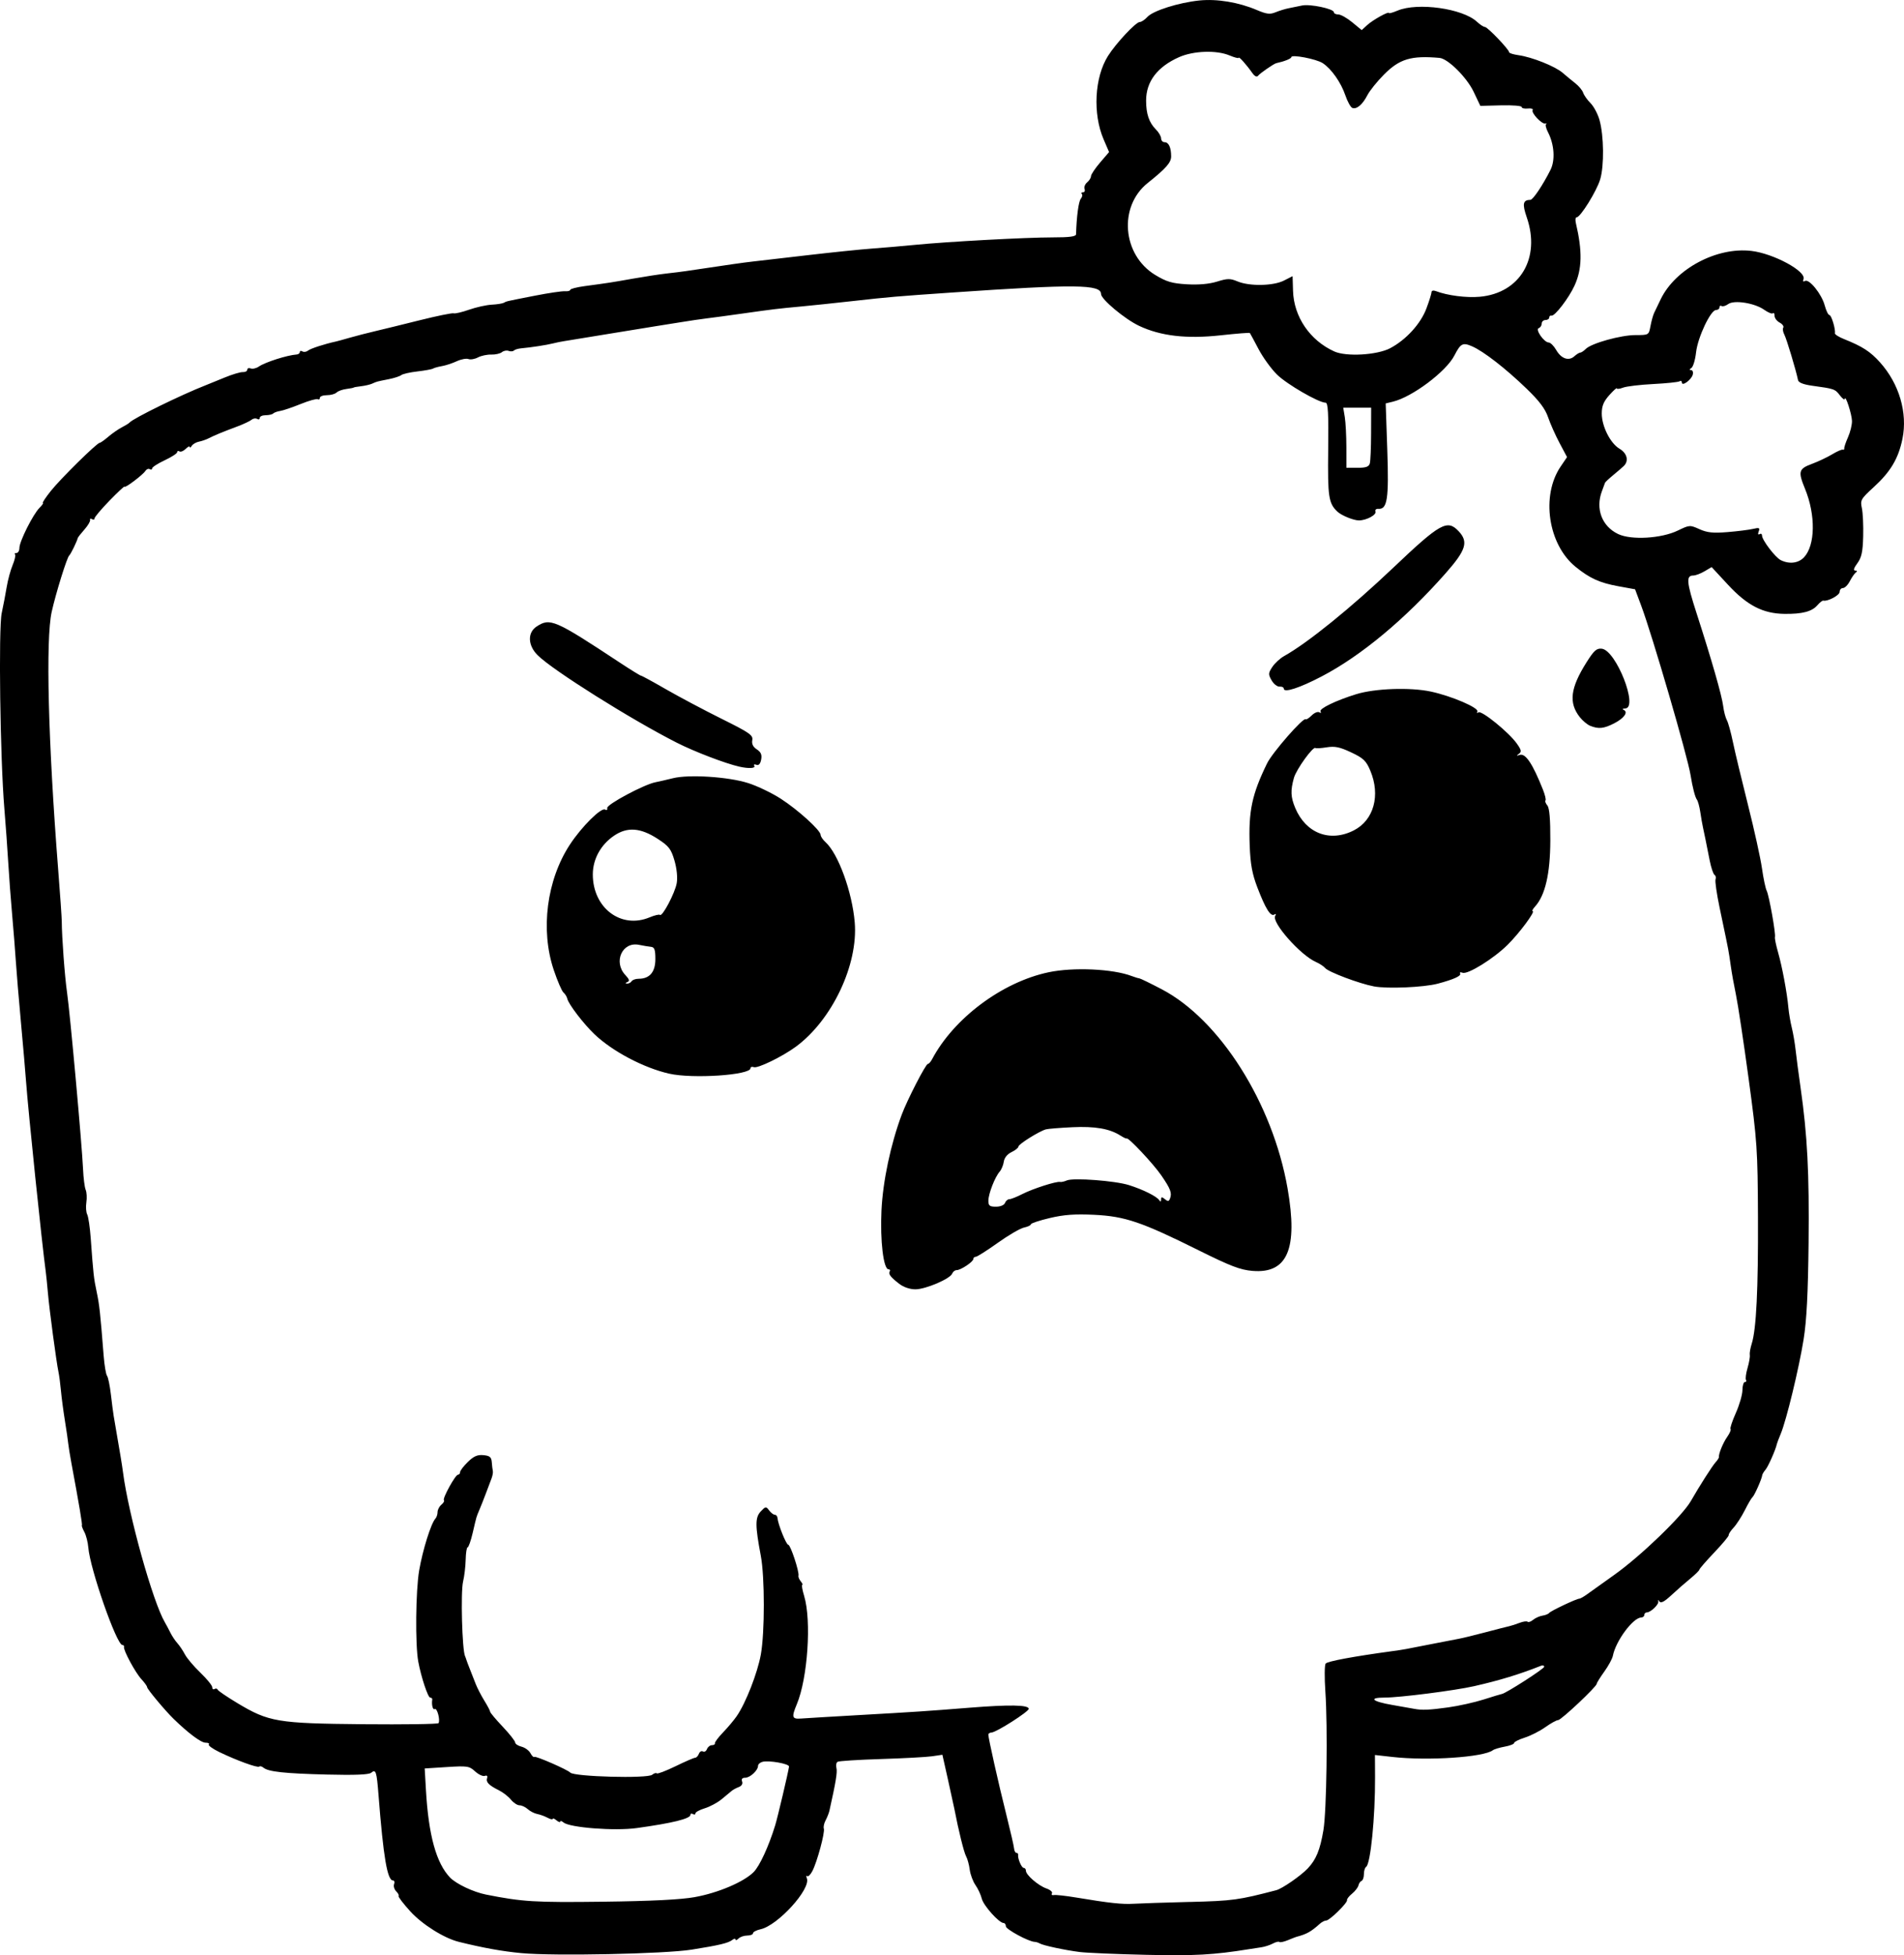 <?xml version="1.0" encoding="UTF-8" standalone="no"?>
<!-- Created with Inkscape (http://www.inkscape.org/) -->

<svg
   width="201.206mm"
   height="206.542mm"
   viewBox="0 0 201.206 206.542"
   version="1.1"
   id="svg5"
   xml:space="preserve"
   xmlns="http://www.w3.org/2000/svg"
   xmlns:svg="http://www.w3.org/2000/svg"><defs
     id="defs2" /><g
     id="layer1"
     transform="translate(45.543,-69.746)"><path
       style="fill:#000000;stroke-width:0.265"
       d="m 9.558,276.066 c -2.017,-0.189 -4.032,-0.552 -6.615,-1.191 -1.559,-0.386 -3.875,-1.841 -5.129,-3.222 -0.747,-0.823 -1.303,-1.552 -1.236,-1.619 0.067,-0.067 -0.046,-0.29 -0.251,-0.495 -0.205,-0.205 -0.306,-0.548 -0.224,-0.762 0.082,-0.214 0.027,-0.389 -0.123,-0.389 -0.593,0 -1.013,-2.48 -1.521,-8.996 -0.198,-2.54 -0.281,-2.792 -0.783,-2.376 -0.242,0.201 -1.733,0.261 -4.673,0.187 -4.49,-0.113 -6.187,-0.297 -6.706,-0.727 -0.168,-0.14 -0.368,-0.191 -0.445,-0.114 -0.162,0.162 -2.429,-0.665 -4.248,-1.55 -0.694,-0.337 -1.18,-0.695 -1.08,-0.794 0.099,-0.099 -0.058,-0.181 -0.35,-0.181 -0.474,0 -1.814,-1 -3.374,-2.518 -0.907,-0.882 -2.797,-3.147 -2.797,-3.35 0,-0.104 -0.271,-0.482 -0.602,-0.839 -0.649,-0.701 -1.936,-3.089 -1.839,-3.413 0.033,-0.109 -0.046,-0.198 -0.174,-0.198 -0.608,0 -3.417,-8.037 -3.598,-10.296 -0.045,-0.556 -0.233,-1.295 -0.419,-1.642 -0.185,-0.347 -0.303,-0.663 -0.261,-0.702 0.069,-0.065 -0.28,-2.142 -1.101,-6.542 -0.163,-0.873 -0.317,-1.826 -0.343,-2.117 -0.026,-0.291 -0.182,-1.363 -0.347,-2.381 -0.165,-1.019 -0.354,-2.447 -0.421,-3.175 -0.066,-0.728 -0.184,-1.621 -0.261,-1.984 -0.223,-1.052 -0.964,-6.593 -1.115,-8.334 -0.076,-0.873 -0.178,-1.885 -0.228,-2.249 -0.407,-2.98 -1.864,-17.042 -2.084,-20.108 -0.068,-0.946 -0.31,-3.744 -0.538,-6.218 -0.228,-2.474 -0.472,-5.391 -0.542,-6.482 -0.07,-1.091 -0.245,-3.294 -0.388,-4.895 -0.143,-1.601 -0.331,-4.101 -0.416,-5.556 -0.086,-1.455 -0.27,-4.015 -0.41,-5.689 -0.444,-5.318 -0.628,-19.004 -0.278,-20.637 0.171,-0.8 0.41,-2.051 0.53,-2.778 0.12,-0.728 0.401,-1.76 0.624,-2.294 0.223,-0.534 0.337,-1.04 0.252,-1.124 -0.085,-0.085 -0.015,-0.154 0.155,-0.154 0.17,0 0.309,-0.242 0.309,-0.537 0,-0.682 1.437,-3.546 2.124,-4.233 0.287,-0.287 0.448,-0.521 0.357,-0.521 -0.09,0 0.285,-0.566 0.834,-1.257 1.029,-1.296 4.885,-5.093 5.172,-5.093 0.089,0 0.496,-0.287 0.904,-0.638 0.409,-0.351 1.052,-0.797 1.43,-0.992 0.378,-0.194 0.747,-0.423 0.82,-0.508 0.379,-0.444 5.501,-2.951 8.07,-3.951 0.291,-0.113 1.184,-0.476 1.984,-0.807 0.8,-0.33 1.664,-0.588 1.918,-0.573 0.255,0.015 0.463,-0.097 0.463,-0.249 0,-0.152 0.165,-0.213 0.366,-0.136 0.202,0.077 0.589,-0.012 0.86,-0.199 0.678,-0.466 2.996,-1.204 3.999,-1.274 0.182,-0.013 0.331,-0.129 0.331,-0.259 0,-0.13 0.124,-0.159 0.276,-0.065 0.152,0.094 0.42,0.053 0.595,-0.091 0.262,-0.215 1.764,-0.702 2.965,-0.961 0.146,-0.031 0.8,-0.211 1.455,-0.4 0.655,-0.188 1.845,-0.495 2.646,-0.682 0.8,-0.187 2.936,-0.71 4.746,-1.163 1.81,-0.452 3.417,-0.78 3.572,-0.729 0.154,0.052 0.889,-0.12 1.632,-0.381 0.743,-0.261 1.815,-0.5 2.381,-0.53 0.566,-0.03 1.149,-0.121 1.294,-0.202 0.312,-0.173 0.126,-0.13 3.338,-0.76 1.399,-0.274 2.798,-0.48 3.109,-0.457 0.311,0.023 0.565,-0.044 0.565,-0.148 0,-0.104 0.685,-0.282 1.521,-0.394 2.57,-0.345 2.776,-0.377 5.093,-0.788 1.237,-0.219 2.844,-0.465 3.572,-0.546 0.728,-0.081 1.621,-0.192 1.984,-0.246 4.81,-0.719 6.131,-0.907 7.144,-1.021 0.655,-0.073 3.274,-0.376 5.821,-0.673 2.547,-0.297 5.583,-0.609 6.747,-0.693 1.164,-0.084 3.188,-0.259 4.498,-0.388 3.481,-0.344 11.75,-0.793 14.599,-0.793 1.792,0 2.469,-0.09 2.476,-0.331 0.05,-1.835 0.266,-3.464 0.497,-3.743 0.156,-0.188 0.205,-0.419 0.109,-0.515 -0.096,-0.096 -0.039,-0.174 0.126,-0.174 0.165,0 0.239,-0.16 0.164,-0.354 -0.075,-0.195 0.048,-0.507 0.273,-0.694 0.225,-0.187 0.409,-0.482 0.409,-0.656 0,-0.174 0.43,-0.819 0.955,-1.432 l 0.955,-1.115 -0.575,-1.337 c -1.165,-2.709 -0.965,-6.547 0.458,-8.811 0.845,-1.343 2.95,-3.592 3.362,-3.592 0.176,0 0.536,-0.239 0.801,-0.532 0.597,-0.66 3.301,-1.515 5.502,-1.741 1.859,-0.19 4.142,0.189 6.07,1.009 1.034,0.44 1.385,0.481 1.984,0.234 0.4,-0.165 1.026,-0.356 1.39,-0.425 0.364,-0.068 0.994,-0.196 1.401,-0.285 0.843,-0.183 3.362,0.347 3.362,0.707 0,0.131 0.211,0.238 0.469,0.238 0.258,0 0.92,0.372 1.47,0.826 l 1.002,0.826 0.58,-0.53 c 0.606,-0.553 2.3,-1.492 2.3,-1.274 0,0.069 0.413,-0.047 0.918,-0.258 2.127,-0.889 6.874,-0.221 8.376,1.178 0.328,0.305 0.711,0.555 0.853,0.555 0.273,0 2.554,2.385 2.554,2.671 0,0.093 0.446,0.232 0.992,0.309 1.426,0.2 3.861,1.171 4.656,1.856 0.375,0.323 0.983,0.826 1.353,1.117 0.369,0.291 0.74,0.741 0.825,1.001 0.085,0.259 0.434,0.752 0.776,1.094 0.342,0.342 0.768,1.142 0.947,1.777 0.466,1.661 0.502,4.831 0.072,6.27 -0.373,1.246 -2.091,4.013 -2.493,4.013 -0.119,0 -0.155,0.268 -0.078,0.595 0.701,3 0.662,4.855 -0.139,6.614 -0.6,1.317 -2.102,3.271 -2.441,3.176 -0.129,-0.036 -0.235,0.053 -0.235,0.198 0,0.146 -0.179,0.265 -0.397,0.265 -0.218,0 -0.397,0.169 -0.397,0.375 0,0.206 -0.141,0.422 -0.314,0.48 -0.398,0.133 0.555,1.506 1.054,1.519 0.189,0.005 0.544,0.359 0.79,0.788 0.531,0.926 1.328,1.202 1.92,0.666 0.235,-0.213 0.516,-0.387 0.624,-0.387 0.108,0 0.372,-0.175 0.586,-0.39 0.6,-0.6 3.7,-1.462 5.259,-1.462 1.397,0 1.398,-5.3e-4 1.578,-0.959 0.099,-0.527 0.273,-1.152 0.387,-1.389 0.114,-0.237 0.425,-0.881 0.69,-1.433 1.546,-3.209 5.913,-5.541 9.573,-5.111 2.358,0.277 5.836,2.157 5.519,2.983 -0.09,0.235 -0.033,0.309 0.152,0.195 0.433,-0.267 1.764,1.374 2.087,2.573 0.152,0.563 0.375,1.023 0.497,1.023 0.213,0 0.665,1.496 0.583,1.93 -0.022,0.116 0.409,0.39 0.957,0.609 1.953,0.781 2.776,1.313 3.809,2.462 2.024,2.251 2.93,5.333 2.372,8.07 -0.426,2.09 -1.252,3.48 -3.039,5.113 -1.358,1.241 -1.433,1.375 -1.25,2.218 0.107,0.493 0.17,1.834 0.139,2.98 -0.044,1.651 -0.173,2.24 -0.619,2.844 -0.373,0.504 -0.449,0.763 -0.225,0.766 0.209,0.002 0.237,0.079 0.074,0.198 -0.146,0.107 -0.434,0.522 -0.64,0.922 -0.206,0.4 -0.533,0.728 -0.727,0.728 -0.194,0 -0.352,0.185 -0.352,0.411 0,0.356 -1.277,1.033 -1.732,0.918 -0.088,-0.022 -0.368,0.199 -0.623,0.492 -0.578,0.666 -1.595,0.932 -3.475,0.908 -2.273,-0.029 -3.943,-0.89 -5.969,-3.078 l -1.726,-1.864 -0.754,0.445 c -0.414,0.245 -0.947,0.445 -1.184,0.445 -0.78,0 -0.72,0.687 0.35,4 1.605,4.968 2.666,8.67 2.808,9.799 0.07,0.559 0.244,1.225 0.386,1.48 0.142,0.255 0.431,1.297 0.642,2.315 0.211,1.019 0.927,4 1.589,6.625 0.663,2.625 1.328,5.641 1.479,6.702 0.15,1.061 0.374,2.127 0.497,2.37 0.255,0.502 0.98,4.555 0.877,4.904 -0.037,0.126 0.108,0.84 0.322,1.587 0.441,1.54 0.953,4.277 1.096,5.854 0.053,0.584 0.215,1.538 0.36,2.12 0.145,0.582 0.328,1.654 0.407,2.381 0.079,0.728 0.314,2.514 0.523,3.969 0.719,5.021 0.925,9.021 0.845,16.404 -0.057,5.323 -0.205,8.19 -0.525,10.186 -0.486,3.035 -1.82,8.541 -2.414,9.962 -0.206,0.493 -0.392,0.983 -0.414,1.089 -0.122,0.591 -0.907,2.367 -1.196,2.707 -0.185,0.218 -0.344,0.487 -0.353,0.597 -0.028,0.354 -0.83,2.158 -1.024,2.305 -0.103,0.078 -0.467,0.696 -0.807,1.374 -0.341,0.678 -0.876,1.509 -1.191,1.847 -0.314,0.338 -0.546,0.693 -0.515,0.788 0.031,0.096 -0.654,0.92 -1.521,1.831 -0.868,0.912 -1.578,1.73 -1.578,1.817 0,0.088 -0.434,0.516 -0.965,0.952 -0.531,0.436 -1.381,1.179 -1.889,1.652 -0.941,0.875 -1.248,1.016 -1.446,0.661 -0.061,-0.109 -0.081,-0.067 -0.045,0.093 0.073,0.324 -0.803,1.163 -1.214,1.163 -0.144,0 -0.262,0.119 -0.262,0.265 0,0.146 -0.149,0.268 -0.331,0.273 -0.871,0.022 -2.693,2.486 -2.993,4.048 -0.059,0.305 -0.466,1.055 -0.905,1.666 -0.439,0.611 -0.798,1.188 -0.798,1.283 0,0.302 -3.763,3.843 -4.084,3.843 -0.17,0 -0.779,0.336 -1.354,0.746 -0.574,0.41 -1.55,0.905 -2.169,1.101 -0.618,0.195 -1.124,0.45 -1.124,0.565 0,0.116 -0.446,0.291 -0.992,0.389 -0.546,0.098 -1.111,0.269 -1.257,0.38 -0.971,0.739 -6.836,1.133 -10.595,0.711 l -1.864,-0.209 0.011,2.326 c 0.02,4.216 -0.475,9.199 -0.943,9.488 -0.129,0.08 -0.235,0.426 -0.235,0.769 0,0.343 -0.11,0.663 -0.245,0.712 -0.135,0.049 -0.283,0.264 -0.331,0.479 -0.047,0.215 -0.352,0.609 -0.676,0.875 -0.325,0.267 -0.563,0.57 -0.529,0.675 0.085,0.267 -1.841,2.16 -2.198,2.16 -0.161,0 -0.458,0.149 -0.661,0.331 -0.961,0.862 -1.393,1.103 -2.504,1.398 -0.073,0.019 -0.476,0.177 -0.897,0.351 -0.42,0.174 -0.823,0.257 -0.895,0.186 -0.072,-0.072 -0.381,0.004 -0.688,0.168 -0.307,0.164 -0.857,0.342 -1.222,0.395 -0.365,0.053 -0.962,0.144 -1.325,0.203 -3.722,0.6 -5.711,0.709 -10.832,0.593 -3.137,-0.071 -6.3,-0.205 -7.027,-0.297 -1.583,-0.201 -3.865,-0.69 -4.233,-0.908 -0.146,-0.086 -0.384,-0.16 -0.529,-0.164 -0.622,-0.017 -3.043,-1.322 -3.043,-1.642 0,-0.192 -0.109,-0.35 -0.242,-0.35 -0.476,0 -2.126,-1.841 -2.302,-2.567 -0.099,-0.407 -0.399,-1.055 -0.668,-1.44 -0.269,-0.385 -0.542,-1.12 -0.608,-1.634 -0.066,-0.514 -0.24,-1.152 -0.388,-1.417 -0.224,-0.403 -0.809,-2.772 -1.231,-4.981 -0.056,-0.291 -0.364,-1.7 -0.685,-3.132 l -0.584,-2.603 -1.077,0.159 c -0.593,0.087 -3.027,0.219 -5.411,0.293 -2.383,0.074 -4.448,0.205 -4.587,0.291 -0.14,0.086 -0.195,0.383 -0.122,0.659 0.111,0.424 -0.061,1.471 -0.742,4.514 -0.055,0.245 -0.235,0.698 -0.4,1.007 -0.165,0.309 -0.251,0.703 -0.19,0.877 0.136,0.392 -0.705,3.511 -1.21,4.484 -0.205,0.395 -0.457,0.635 -0.559,0.532 -0.102,-0.103 -0.113,0.004 -0.024,0.238 0.434,1.131 -3.066,4.978 -4.893,5.38 -0.439,0.096 -0.798,0.285 -0.798,0.419 0,0.134 -0.274,0.244 -0.609,0.244 -0.335,0 -0.751,0.143 -0.926,0.318 -0.175,0.175 -0.318,0.22 -0.318,0.1 0,-0.12 -0.149,-0.1 -0.331,0.043 -0.427,0.336 -1.371,0.562 -4.299,1.028 -2.842,0.452 -14.541,0.692 -17.992,0.368 z m 70.644,-5.406 c 4.526,-0.116 5.134,-0.199 9.128,-1.242 0.627,-0.164 2.586,-1.519 3.326,-2.301 0.885,-0.936 1.3,-1.948 1.652,-4.03 0.341,-2.018 0.466,-10.903 0.206,-14.674 -0.1,-1.455 -0.087,-2.774 0.029,-2.931 0.18,-0.243 2.896,-0.749 7.091,-1.322 1.175,-0.161 1.249,-0.174 4.212,-0.763 1.152,-0.229 2.403,-0.471 2.778,-0.538 0.376,-0.067 1.635,-0.374 2.799,-0.682 1.164,-0.308 2.295,-0.598 2.514,-0.644 0.218,-0.046 0.712,-0.206 1.097,-0.355 0.385,-0.149 0.769,-0.202 0.854,-0.118 0.084,0.084 0.346,-0.007 0.582,-0.203 0.236,-0.196 0.68,-0.394 0.987,-0.441 0.307,-0.047 0.623,-0.173 0.702,-0.28 0.157,-0.213 2.9,-1.512 3.192,-1.512 0.1,0 0.467,-0.207 0.815,-0.46 0.349,-0.253 1.646,-1.179 2.883,-2.058 2.803,-1.992 7.188,-6.219 8.092,-7.8 0.875,-1.53 2.254,-3.694 2.595,-4.07 0.213,-0.235 0.379,-0.488 0.368,-0.56 -0.05,-0.33 0.436,-1.519 0.878,-2.147 0.268,-0.38 0.426,-0.752 0.351,-0.827 -0.075,-0.075 0.177,-0.835 0.558,-1.69 0.382,-0.855 0.696,-1.941 0.699,-2.414 0.003,-0.473 0.12,-0.86 0.259,-0.86 0.14,0 0.192,-0.1 0.116,-0.223 -0.076,-0.123 -0.002,-0.688 0.164,-1.257 0.166,-0.568 0.274,-1.19 0.239,-1.38 -0.035,-0.191 0.057,-0.726 0.205,-1.191 0.482,-1.521 0.69,-5.748 0.658,-13.412 -0.029,-7.081 -0.089,-7.968 -0.982,-14.552 -0.523,-3.856 -1.125,-7.845 -1.337,-8.864 -0.213,-1.019 -0.459,-2.388 -0.547,-3.043 -0.089,-0.655 -0.219,-1.488 -0.29,-1.852 -0.148,-0.763 -0.165,-0.845 -0.901,-4.358 -0.304,-1.451 -0.496,-2.786 -0.426,-2.968 0.07,-0.182 0.021,-0.396 -0.109,-0.476 -0.129,-0.08 -0.36,-0.768 -0.511,-1.53 -0.152,-0.761 -0.347,-1.742 -0.434,-2.178 -0.087,-0.437 -0.212,-1.032 -0.278,-1.323 -0.066,-0.291 -0.191,-1.005 -0.277,-1.587 -0.086,-0.582 -0.247,-1.177 -0.359,-1.323 -0.191,-0.249 -0.465,-1.309 -0.672,-2.6 -0.318,-1.986 -4.042,-14.76 -5.219,-17.905 l -0.644,-1.72 -1.749,-0.318 c -1.995,-0.363 -3.041,-0.838 -4.548,-2.063 -2.896,-2.355 -3.66,-7.504 -1.57,-10.584 l 0.678,-0.999 -0.792,-1.487 c -0.436,-0.818 -0.981,-2.041 -1.211,-2.719 -0.304,-0.895 -0.928,-1.725 -2.278,-3.027 -2.21,-2.134 -4.544,-3.945 -5.764,-4.473 -0.979,-0.424 -1.2,-0.307 -1.864,0.981 -0.873,1.693 -4.439,4.37 -6.488,4.869 l -0.768,0.187 0.168,4.922 c 0.176,5.158 0.005,6.286 -0.942,6.212 -0.235,-0.018 -0.372,0.109 -0.305,0.284 0.135,0.351 -0.963,0.94 -1.751,0.94 -0.571,0 -1.839,-0.518 -2.273,-0.928 -0.935,-0.884 -1.034,-1.55 -0.974,-6.546 0.046,-3.871 -0.014,-4.961 -0.277,-4.961 -0.726,0 -4.075,-1.937 -5.124,-2.964 -0.61,-0.596 -1.491,-1.811 -1.958,-2.698 -0.467,-0.888 -0.88,-1.653 -0.918,-1.7 -0.038,-0.048 -1.419,0.061 -3.069,0.242 -3.623,0.396 -6.358,0.08 -8.64,-1 -1.513,-0.716 -4.018,-2.811 -4.018,-3.361 0,-1.025 -2.721,-1.052 -15.743,-0.157 -5.916,0.407 -6.568,0.463 -10.451,0.897 -1.965,0.22 -4.405,0.476 -5.424,0.57 -2.512,0.232 -3.013,0.292 -6.218,0.746 -1.528,0.217 -3.254,0.45 -3.836,0.519 -0.582,0.069 -1.832,0.253 -2.778,0.409 -0.946,0.156 -2.077,0.336 -2.514,0.401 -0.437,0.064 -2.699,0.432 -5.027,0.818 -2.328,0.386 -4.471,0.736 -4.763,0.778 -0.291,0.042 -0.827,0.152 -1.191,0.244 -0.659,0.167 -2.26,0.413 -3.351,0.514 -0.315,0.029 -0.654,0.134 -0.753,0.233 -0.099,0.099 -0.349,0.116 -0.554,0.037 -0.206,-0.079 -0.525,-0.018 -0.71,0.134 -0.184,0.153 -0.694,0.268 -1.132,0.255 -0.438,-0.013 -1.069,0.123 -1.402,0.301 -0.333,0.178 -0.785,0.255 -1.005,0.17 -0.22,-0.085 -0.776,0.021 -1.236,0.234 -0.46,0.213 -1.161,0.444 -1.559,0.512 -0.398,0.068 -0.824,0.186 -0.947,0.262 -0.123,0.076 -0.867,0.212 -1.653,0.302 -0.786,0.09 -1.551,0.264 -1.699,0.386 -0.148,0.122 -0.745,0.317 -1.328,0.432 -1.305,0.259 -1.234,0.24 -1.745,0.468 -0.232,0.104 -0.768,0.229 -1.191,0.278 -0.423,0.049 -0.768,0.111 -0.768,0.138 0,0.027 -0.345,0.093 -0.767,0.149 -0.422,0.055 -0.892,0.225 -1.045,0.379 -0.153,0.153 -0.612,0.278 -1.019,0.278 -0.407,0 -0.741,0.126 -0.741,0.28 0,0.154 -0.099,0.219 -0.219,0.145 -0.121,-0.074 -0.938,0.155 -1.817,0.51 -0.879,0.355 -1.849,0.684 -2.155,0.73 -0.307,0.047 -0.64,0.168 -0.741,0.268 -0.101,0.101 -0.461,0.183 -0.801,0.183 -0.34,0 -0.617,0.126 -0.617,0.28 0,0.154 -0.124,0.203 -0.276,0.11 -0.152,-0.094 -0.42,-0.052 -0.595,0.093 -0.176,0.145 -0.855,0.464 -1.51,0.709 -1.581,0.591 -2.41,0.933 -3.007,1.241 -0.271,0.14 -0.739,0.302 -1.039,0.36 -0.3,0.058 -0.642,0.257 -0.76,0.442 -0.118,0.185 -0.216,0.239 -0.218,0.12 -0.002,-0.12 -0.192,-0.029 -0.422,0.201 -0.23,0.23 -0.528,0.351 -0.661,0.268 -0.134,-0.083 -0.243,-0.045 -0.243,0.085 0,0.129 -0.595,0.514 -1.323,0.855 -0.728,0.341 -1.323,0.725 -1.323,0.855 0,0.129 -0.112,0.166 -0.248,0.082 -0.137,-0.084 -0.345,-0.001 -0.463,0.184 -0.265,0.417 -2.199,1.877 -2.199,1.659 0,-0.087 -0.714,0.577 -1.587,1.475 -0.873,0.898 -1.587,1.744 -1.587,1.879 0,0.136 -0.122,0.172 -0.271,0.079 -0.149,-0.092 -0.238,-0.054 -0.198,0.084 0.04,0.138 -0.229,0.594 -0.598,1.012 -0.369,0.418 -0.685,0.82 -0.703,0.893 -0.094,0.384 -0.756,1.738 -0.905,1.852 -0.231,0.176 -1.41,3.965 -1.853,5.953 -0.648,2.908 -0.375,13.749 0.687,27.252 0.206,2.619 0.375,5.06 0.377,5.424 0.006,1.67 0.317,5.864 0.56,7.541 0.316,2.178 1.578,16.1 1.689,18.628 0.042,0.96 0.168,1.955 0.279,2.211 0.111,0.256 0.144,0.852 0.072,1.323 -0.072,0.471 -0.031,1.047 0.09,1.279 0.121,0.232 0.289,1.363 0.372,2.514 0.278,3.831 0.318,4.199 0.629,5.671 0.29,1.376 0.372,2.13 0.737,6.739 0.081,1.019 0.241,1.971 0.356,2.117 0.115,0.146 0.3,1.038 0.41,1.984 0.11,0.946 0.241,1.958 0.292,2.249 0.722,4.191 0.883,5.164 0.985,5.953 0.581,4.5 3.158,13.725 4.435,15.875 0.13,0.218 0.383,0.695 0.563,1.058 0.18,0.364 0.517,0.872 0.75,1.129 0.232,0.257 0.59,0.79 0.796,1.185 0.205,0.395 0.939,1.261 1.63,1.925 0.691,0.664 1.257,1.358 1.257,1.543 0,0.184 0.109,0.268 0.242,0.186 0.133,-0.082 0.282,-0.05 0.331,0.071 0.049,0.122 0.982,0.757 2.073,1.413 3.328,1.999 4.247,2.153 13.289,2.236 4.326,0.04 7.917,-0.011 7.979,-0.113 0.199,-0.322 -0.152,-1.637 -0.397,-1.486 -0.206,0.127 -0.355,-0.443 -0.266,-1.011 0.017,-0.109 -0.079,-0.198 -0.214,-0.198 -0.241,0 -0.958,-2.158 -1.264,-3.802 -0.332,-1.785 -0.275,-7.5 0.097,-9.652 0.374,-2.161 1.249,-4.95 1.71,-5.451 0.128,-0.138 0.232,-0.451 0.232,-0.695 0,-0.244 0.181,-0.594 0.403,-0.779 0.222,-0.184 0.343,-0.395 0.269,-0.469 -0.181,-0.181 1.205,-2.701 1.486,-2.701 0.122,0 0.223,-0.123 0.223,-0.274 0,-0.15 0.368,-0.633 0.818,-1.073 0.623,-0.609 1.016,-0.78 1.649,-0.719 0.674,0.066 0.841,0.207 0.881,0.747 0.027,0.366 0.078,0.783 0.112,0.926 0.034,0.143 -0.028,0.498 -0.138,0.789 -0.11,0.291 -0.38,1.005 -0.599,1.587 -0.219,0.582 -0.525,1.356 -0.68,1.72 -0.338,0.796 -0.278,0.591 -0.713,2.447 -0.196,0.837 -0.437,1.521 -0.534,1.521 -0.098,0 -0.191,0.587 -0.207,1.303 -0.016,0.717 -0.14,1.759 -0.274,2.315 -0.267,1.107 -0.101,7.263 0.213,7.891 0.036,0.073 0.091,0.222 0.121,0.331 0.03,0.109 0.197,0.556 0.371,0.992 0.174,0.437 0.454,1.151 0.623,1.587 0.169,0.437 0.583,1.238 0.919,1.781 0.336,0.543 0.612,1.067 0.612,1.165 0,0.098 0.595,0.808 1.323,1.577 0.728,0.769 1.323,1.523 1.323,1.674 0,0.151 0.301,0.351 0.668,0.443 0.368,0.092 0.794,0.402 0.947,0.689 0.153,0.287 0.338,0.462 0.41,0.39 0.128,-0.128 3.531,1.357 3.794,1.656 0.388,0.441 8.156,0.65 8.658,0.233 0.193,-0.16 0.414,-0.227 0.491,-0.149 0.078,0.078 0.971,-0.263 1.985,-0.756 1.014,-0.494 1.947,-0.897 2.073,-0.897 0.126,0 0.301,-0.186 0.388,-0.414 0.087,-0.228 0.279,-0.339 0.427,-0.248 0.148,0.091 0.34,-0.02 0.427,-0.248 0.087,-0.228 0.325,-0.414 0.527,-0.414 0.203,0 0.343,-0.089 0.312,-0.198 -0.031,-0.109 0.356,-0.627 0.86,-1.15 0.504,-0.523 1.155,-1.297 1.446,-1.719 0.956,-1.386 2.189,-4.535 2.547,-6.506 0.422,-2.324 0.421,-8.186 -0.002,-10.429 -0.604,-3.199 -0.606,-4.049 -0.011,-4.684 0.513,-0.547 0.566,-0.554 0.887,-0.119 0.188,0.255 0.457,0.463 0.599,0.463 0.142,0 0.27,0.149 0.285,0.331 0.057,0.683 0.926,2.844 1.143,2.844 0.236,0 1.183,2.875 1.077,3.269 -0.034,0.124 0.077,0.392 0.245,0.595 0.168,0.203 0.238,0.369 0.154,0.369 -0.084,0 0.008,0.532 0.204,1.182 0.783,2.602 0.371,8.675 -0.774,11.417 -0.582,1.392 -0.52,1.595 0.459,1.52 0.473,-0.036 3.122,-0.195 5.887,-0.352 6.401,-0.363 7.114,-0.411 11.906,-0.791 4.232,-0.336 6.209,-0.302 6.256,0.11 0.033,0.287 -3.431,2.496 -3.941,2.513 -0.182,0.006 -0.331,0.106 -0.331,0.222 0,0.383 1.072,5.158 1.883,8.388 0.438,1.746 0.815,3.383 0.836,3.638 0.022,0.255 0.133,0.463 0.248,0.463 0.115,0 0.195,0.089 0.18,0.198 -0.058,0.4 0.362,1.389 0.589,1.389 0.129,0 0.234,0.135 0.234,0.3 0,0.444 1.303,1.572 2.162,1.872 0.411,0.143 0.676,0.376 0.589,0.517 -0.087,0.141 0.002,0.223 0.199,0.182 0.197,-0.041 1.25,0.074 2.342,0.256 3.545,0.59 4.874,0.735 6.085,0.661 0.655,-0.04 3.334,-0.127 5.953,-0.195 z m -30.722,-65.299 c -0.917,-0.705 -1.169,-1.038 -0.995,-1.319 0.072,-0.116 0.013,-0.211 -0.131,-0.211 -0.538,0 -0.899,-3.01 -0.747,-6.218 0.148,-3.1 0.971,-6.99 2.143,-10.125 0.588,-1.574 2.535,-5.353 2.758,-5.353 0.101,0 0.301,-0.222 0.445,-0.492 2.304,-4.343 7.408,-8.154 12.309,-9.19 2.611,-0.552 6.785,-0.364 8.781,0.395 0.331,0.126 0.695,0.237 0.808,0.246 0.113,0.01 1.183,0.53 2.377,1.156 6.15,3.226 11.727,12.052 13.294,21.038 1.112,6.379 -0.006,9.014 -3.699,8.712 -1.294,-0.106 -2.323,-0.499 -5.689,-2.172 -6.03,-2.999 -7.782,-3.594 -11.041,-3.754 -2.034,-0.099 -3.19,-0.016 -4.696,0.339 -1.099,0.259 -1.998,0.557 -1.998,0.662 0,0.106 -0.327,0.261 -0.728,0.345 -0.4,0.084 -1.653,0.813 -2.783,1.621 -1.131,0.807 -2.172,1.467 -2.315,1.467 -0.143,0 -0.259,0.105 -0.259,0.234 0,0.293 -1.326,1.177 -1.766,1.177 -0.18,0 -0.39,0.163 -0.467,0.363 -0.211,0.551 -2.801,1.66 -3.883,1.663 -0.585,0.002 -1.253,-0.225 -1.72,-0.584 z m 11.18,-8.542 c 0.084,-0.218 0.293,-0.397 0.465,-0.397 0.172,0 0.784,-0.242 1.361,-0.538 1.105,-0.567 3.607,-1.37 3.995,-1.282 0.126,0.029 0.448,-0.043 0.715,-0.16 0.688,-0.299 5.095,0.032 6.564,0.494 1.479,0.465 2.932,1.187 3.198,1.589 0.131,0.198 0.196,0.176 0.198,-0.069 0.003,-0.291 0.082,-0.299 0.398,-0.036 0.317,0.263 0.423,0.251 0.542,-0.06 0.227,-0.591 0.069,-1.012 -0.918,-2.451 -0.838,-1.22 -3.5,-4.055 -3.658,-3.897 -0.038,0.038 -0.336,-0.101 -0.661,-0.309 -1.141,-0.728 -2.69,-0.997 -5.09,-0.882 -1.31,0.063 -2.563,0.165 -2.786,0.227 -0.713,0.198 -2.902,1.567 -2.902,1.815 0,0.131 -0.327,0.395 -0.728,0.587 -0.448,0.214 -0.762,0.601 -0.818,1.007 -0.05,0.362 -0.246,0.838 -0.437,1.056 -0.507,0.581 -1.193,2.349 -1.193,3.075 0,0.524 0.134,0.629 0.802,0.629 0.469,0 0.865,-0.165 0.954,-0.397 z m -35.491,-13.656 c -2.695,-0.614 -5.992,-2.354 -7.892,-4.165 -1.155,-1.101 -2.745,-3.179 -2.871,-3.752 -0.047,-0.212 -0.228,-0.505 -0.402,-0.652 -0.175,-0.146 -0.638,-1.218 -1.029,-2.382 -1.426,-4.241 -0.747,-9.509 1.707,-13.25 1.241,-1.892 3.312,-3.948 3.722,-3.695 0.169,0.104 0.265,0.032 0.223,-0.168 -0.076,-0.366 3.889,-2.485 5.087,-2.718 0.364,-0.071 1.197,-0.263 1.852,-0.426 1.695,-0.423 5.859,-0.155 7.957,0.513 0.956,0.304 2.504,1.047 3.44,1.65 1.833,1.182 4.214,3.343 4.214,3.824 0,0.163 0.233,0.507 0.517,0.765 1.345,1.217 2.818,5.264 3.087,8.477 0.374,4.474 -2.397,10.32 -6.226,13.134 -1.418,1.042 -4.029,2.314 -4.433,2.159 -0.195,-0.075 -0.354,-0.025 -0.354,0.112 0,0.729 -6.126,1.137 -8.599,0.573 z m -3.969,-9.76 c 0.09,-0.146 0.428,-0.265 0.75,-0.265 1.159,0 1.763,-0.711 1.763,-2.075 0,-0.998 -0.094,-1.261 -0.463,-1.297 -0.255,-0.025 -0.825,-0.12 -1.267,-0.211 -1.767,-0.362 -2.746,1.801 -1.443,3.189 0.424,0.452 0.478,0.637 0.215,0.742 -0.232,0.092 -0.243,0.147 -0.035,0.161 0.173,0.011 0.389,-0.098 0.479,-0.244 z m 1.901,-6.75 c 0.527,-0.22 1.021,-0.338 1.097,-0.261 0.242,0.242 1.599,-2.331 1.773,-3.36 0.101,-0.596 0.005,-1.54 -0.241,-2.385 -0.354,-1.212 -0.587,-1.516 -1.752,-2.276 -1.831,-1.195 -3.227,-1.299 -4.632,-0.344 -1.404,0.954 -2.237,2.467 -2.243,4.074 -0.012,3.546 2.977,5.814 5.998,4.552 z m 76.548,7.293 c -1.543,-0.29 -4.819,-1.524 -5.159,-1.943 -0.146,-0.179 -0.592,-0.471 -0.992,-0.648 -1.634,-0.723 -4.695,-4.192 -4.284,-4.857 0.124,-0.2 0.087,-0.252 -0.096,-0.139 -0.391,0.241 -0.934,-0.631 -1.793,-2.878 -0.543,-1.421 -0.73,-2.444 -0.805,-4.395 -0.139,-3.654 0.232,-5.415 1.834,-8.698 0.559,-1.147 3.842,-4.899 4.078,-4.663 0.064,0.064 0.349,-0.116 0.633,-0.4 0.284,-0.284 0.65,-0.434 0.813,-0.334 0.168,0.104 0.222,0.064 0.126,-0.092 -0.177,-0.286 1.64,-1.164 3.767,-1.82 1.99,-0.614 5.703,-0.745 7.888,-0.279 2.202,0.47 5.147,1.738 4.914,2.116 -0.087,0.141 -0.03,0.177 0.128,0.08 0.345,-0.213 3.203,2.112 4.038,3.285 0.493,0.692 0.531,0.879 0.226,1.096 -0.29,0.207 -0.272,0.231 0.085,0.117 0.616,-0.197 1.355,0.901 2.449,3.642 0.227,0.568 0.352,1.093 0.279,1.166 -0.073,0.073 0.014,0.312 0.195,0.529 0.225,0.271 0.324,1.446 0.315,3.729 -0.014,3.488 -0.541,5.762 -1.609,6.943 -0.245,0.27 -0.361,0.491 -0.259,0.491 0.33,0 -1.417,2.347 -2.657,3.569 -1.484,1.463 -4.204,3.149 -4.746,2.941 -0.221,-0.085 -0.337,-0.05 -0.259,0.077 0.154,0.249 -0.679,0.628 -2.364,1.075 -1.479,0.392 -5.322,0.557 -6.747,0.29 z m -2.122,-16.484 c 2.11,-1.078 2.833,-3.706 1.736,-6.309 -0.44,-1.044 -0.725,-1.316 -2.017,-1.926 -1.201,-0.567 -1.723,-0.676 -2.588,-0.537 -0.596,0.095 -1.13,0.129 -1.187,0.074 -0.236,-0.227 -2.029,2.256 -2.279,3.157 -0.372,1.341 -0.343,2.019 0.135,3.165 1.126,2.694 3.67,3.669 6.2,2.376 z m -64.95,-6.731 c -1.513,-0.348 -4.743,-1.586 -6.615,-2.536 -4.831,-2.452 -13.12,-7.663 -14.696,-9.24 -1.039,-1.039 -1.083,-2.383 -0.099,-3.028 1.423,-0.932 1.918,-0.718 8.74,3.782 1.18,0.779 2.213,1.416 2.294,1.416 0.081,0 1.259,0.641 2.616,1.424 1.358,0.783 3.994,2.182 5.859,3.109 3.002,1.491 3.377,1.752 3.279,2.274 -0.075,0.399 0.079,0.715 0.479,0.976 0.439,0.288 0.556,0.564 0.458,1.079 -0.088,0.463 -0.258,0.645 -0.509,0.548 -0.209,-0.08 -0.305,-0.028 -0.215,0.117 0.164,0.265 -0.612,0.303 -1.589,0.079 z m 89.929,-4.31 c -0.307,-0.124 -0.805,-0.539 -1.106,-0.922 -1.189,-1.511 -0.999,-3.07 0.703,-5.771 0.798,-1.267 1.075,-1.515 1.622,-1.455 1.511,0.166 3.905,6.251 2.483,6.311 -0.273,0.011 -0.355,0.079 -0.181,0.149 0.534,0.217 0.067,0.884 -0.999,1.428 -1.092,0.557 -1.643,0.613 -2.521,0.259 z m -32.382,-3.924 c 0,-0.141 -0.2,-0.24 -0.445,-0.219 -0.245,0.02 -0.625,-0.277 -0.844,-0.66 -0.362,-0.632 -0.355,-0.764 0.071,-1.414 0.258,-0.395 0.823,-0.914 1.255,-1.155 2.482,-1.384 7.071,-5.098 11.534,-9.336 4.963,-4.713 5.705,-5.127 6.904,-3.851 1.057,1.125 0.787,1.995 -1.381,4.449 -4.286,4.853 -8.922,8.709 -13.092,10.889 -2.334,1.22 -4.002,1.761 -4.002,1.298 z m -62.231,127.647 c 2.448,-0.44 5.157,-1.591 6.201,-2.635 0.637,-0.637 1.597,-2.717 2.281,-4.942 0.265,-0.863 1.391,-5.642 1.463,-6.206 0.038,-0.298 -2.142,-0.686 -2.812,-0.501 -0.255,0.07 -0.463,0.259 -0.463,0.42 0,0.479 -0.84,1.26 -1.356,1.26 -0.317,0 -0.428,0.134 -0.328,0.395 0.091,0.237 -0.044,0.469 -0.339,0.582 -0.27,0.103 -0.61,0.285 -0.755,0.404 -0.146,0.119 -0.622,0.515 -1.058,0.879 -0.437,0.364 -1.24,0.797 -1.786,0.963 -0.546,0.166 -0.992,0.408 -0.992,0.539 0,0.131 -0.119,0.165 -0.265,0.075 -0.146,-0.09 -0.265,-0.053 -0.265,0.082 0,0.406 -1.919,0.878 -5.689,1.399 -2.314,0.319 -7.057,-0.044 -7.717,-0.591 -0.194,-0.161 -0.353,-0.204 -0.353,-0.096 0,0.108 -0.179,0.049 -0.397,-0.132 -0.218,-0.181 -0.397,-0.251 -0.397,-0.155 0,0.096 -0.246,0.042 -0.546,-0.118 -0.3,-0.161 -0.793,-0.34 -1.095,-0.398 -0.302,-0.058 -0.75,-0.288 -0.996,-0.511 -0.246,-0.223 -0.638,-0.405 -0.871,-0.405 -0.233,0 -0.64,-0.268 -0.905,-0.595 -0.265,-0.327 -0.839,-0.774 -1.276,-0.992 -1.074,-0.537 -1.388,-0.863 -1.245,-1.292 0.074,-0.221 -0.021,-0.31 -0.243,-0.229 -0.2,0.073 -0.661,-0.141 -1.025,-0.475 -0.616,-0.566 -0.821,-0.597 -2.994,-0.458 l -2.333,0.149 0.131,2.277 c 0.275,4.777 1.088,7.725 2.548,9.245 0.646,0.672 2.463,1.533 3.794,1.797 3.857,0.766 5.147,0.845 12.347,0.755 5.14,-0.064 8.239,-0.22 9.735,-0.488 z m 79.575,-20.031 c 1.12,-0.156 2.825,-0.535 3.789,-0.843 0.965,-0.308 1.821,-0.568 1.903,-0.577 0.396,-0.044 4.481,-2.666 4.481,-2.876 0,-0.132 -0.149,-0.181 -0.331,-0.109 -2.274,0.904 -4.381,1.547 -7.078,2.159 -2.049,0.465 -7.854,1.205 -9.451,1.205 -1.753,0 -1.339,0.409 0.786,0.775 1.055,0.182 2.097,0.366 2.315,0.409 0.828,0.162 1.612,0.13 3.585,-0.144 z M 145.095,128.622 c 1.197,-1.275 1.246,-4.463 0.111,-7.232 -0.755,-1.841 -0.679,-2.118 0.723,-2.639 0.667,-0.248 1.629,-0.702 2.139,-1.01 0.509,-0.308 1.015,-0.53 1.124,-0.495 0.109,0.035 0.18,-0.025 0.158,-0.134 -0.022,-0.109 0.156,-0.641 0.397,-1.182 0.241,-0.541 0.429,-1.315 0.418,-1.72 -0.02,-0.727 -0.709,-2.836 -0.759,-2.324 -0.014,0.146 -0.248,-0.024 -0.519,-0.377 -0.515,-0.67 -0.589,-0.696 -2.91,-1.014 -0.944,-0.13 -1.458,-0.331 -1.512,-0.593 -0.223,-1.079 -1.215,-4.373 -1.448,-4.808 -0.146,-0.272 -0.196,-0.605 -0.113,-0.74 0.084,-0.135 -0.089,-0.375 -0.385,-0.533 -0.295,-0.158 -0.537,-0.481 -0.537,-0.719 0,-0.237 -0.076,-0.356 -0.169,-0.263 -0.093,0.093 -0.508,-0.073 -0.922,-0.368 -1.008,-0.717 -3.181,-1.061 -3.809,-0.602 -0.258,0.189 -0.571,0.281 -0.695,0.204 -0.124,-0.077 -0.226,-0.013 -0.226,0.141 0,0.154 -0.162,0.28 -0.36,0.28 -0.573,0 -1.937,2.891 -2.113,4.478 -0.087,0.789 -0.311,1.532 -0.497,1.65 -0.228,0.144 -0.238,0.216 -0.032,0.218 0.168,0.002 0.25,0.218 0.181,0.48 -0.144,0.551 -1.149,1.28 -1.149,0.833 0,-0.155 -0.115,-0.211 -0.255,-0.125 -0.14,0.087 -1.389,0.215 -2.775,0.286 -1.386,0.07 -2.819,0.241 -3.184,0.38 -0.365,0.139 -0.664,0.175 -0.664,0.079 0,-0.095 -0.357,0.227 -0.794,0.716 -0.599,0.671 -0.794,1.147 -0.794,1.937 0,1.357 0.904,3.149 1.878,3.725 0.81,0.479 1.005,1.295 0.437,1.833 -0.182,0.172 -0.691,0.61 -1.132,0.973 -0.441,0.363 -0.819,0.719 -0.841,0.792 -0.022,0.073 -0.167,0.467 -0.323,0.877 -0.707,1.86 -0.006,3.719 1.71,4.534 1.389,0.659 4.571,0.473 6.311,-0.369 1.229,-0.595 1.277,-0.598 2.286,-0.143 0.813,0.366 1.438,0.431 2.959,0.307 1.061,-0.086 2.276,-0.239 2.7,-0.339 0.654,-0.154 0.745,-0.114 0.598,0.268 -0.102,0.266 -0.066,0.384 0.089,0.288 0.144,-0.089 0.262,-0.025 0.262,0.142 0,0.479 1.4,2.317 1.984,2.605 0.901,0.444 1.864,0.327 2.451,-0.299 z m -45.882,-9.922 c 0.071,-0.255 0.131,-1.683 0.135,-3.175 l 0.007,-2.712 h -1.475 -1.475 l 0.164,0.992 c 0.09,0.546 0.165,1.974 0.167,3.175 l 0.003,2.183 h 1.173 c 0.892,0 1.204,-0.111 1.301,-0.463 z m 2.156,-12.175 c 1.666,-0.873 3.22,-2.577 3.824,-4.192 0.298,-0.795 0.541,-1.574 0.541,-1.729 0,-0.161 0.2,-0.206 0.462,-0.106 1.215,0.466 3.223,0.724 4.638,0.596 4.257,-0.386 6.448,-4.088 4.965,-8.386 -0.494,-1.432 -0.409,-1.838 0.386,-1.852 0.271,-0.005 1.301,-1.541 2.117,-3.157 0.517,-1.023 0.409,-2.687 -0.256,-3.974 -0.219,-0.423 -0.31,-0.818 -0.203,-0.878 0.107,-0.06 0.069,-0.082 -0.084,-0.049 -0.379,0.082 -1.518,-1.132 -1.337,-1.425 0.08,-0.129 -0.149,-0.203 -0.509,-0.163 -0.36,0.039 -0.654,-0.032 -0.654,-0.16 0,-0.127 -0.982,-0.206 -2.183,-0.175 l -2.183,0.056 -0.713,-1.496 c -0.725,-1.521 -2.711,-3.492 -3.598,-3.571 -2.998,-0.266 -4.225,0.101 -5.871,1.756 -0.718,0.722 -1.508,1.703 -1.754,2.18 -0.519,1.005 -1.133,1.522 -1.595,1.345 -0.178,-0.068 -0.509,-0.667 -0.735,-1.33 -0.463,-1.36 -1.476,-2.799 -2.391,-3.398 -0.676,-0.443 -3.319,-0.948 -3.319,-0.634 0,0.158 -0.737,0.453 -1.587,0.636 -0.26,0.056 -1.724,1.066 -1.93,1.331 -0.132,0.17 -0.362,0.055 -0.618,-0.311 -0.6,-0.855 -1.421,-1.773 -1.421,-1.589 0,0.088 -0.443,-0.026 -0.984,-0.252 -1.37,-0.572 -3.797,-0.489 -5.315,0.182 -2.299,1.017 -3.491,2.584 -3.491,4.592 0,1.412 0.314,2.328 1.048,3.063 0.297,0.297 0.54,0.718 0.54,0.937 0,0.218 0.166,0.397 0.369,0.397 0.43,0 0.69,0.565 0.69,1.497 0,0.653 -0.542,1.268 -2.477,2.812 -3.109,2.48 -2.69,7.601 0.793,9.712 1.196,0.725 1.778,0.896 3.352,0.988 1.239,0.072 2.35,-0.027 3.179,-0.284 1.109,-0.344 1.391,-0.347 2.174,-0.019 1.262,0.527 3.775,0.481 4.896,-0.09 l 0.916,-0.466 0.047,1.549 c 0.083,2.742 1.781,5.236 4.359,6.403 1.269,0.575 4.522,0.386 5.912,-0.343 z"
       id="path2799" /></g></svg>
